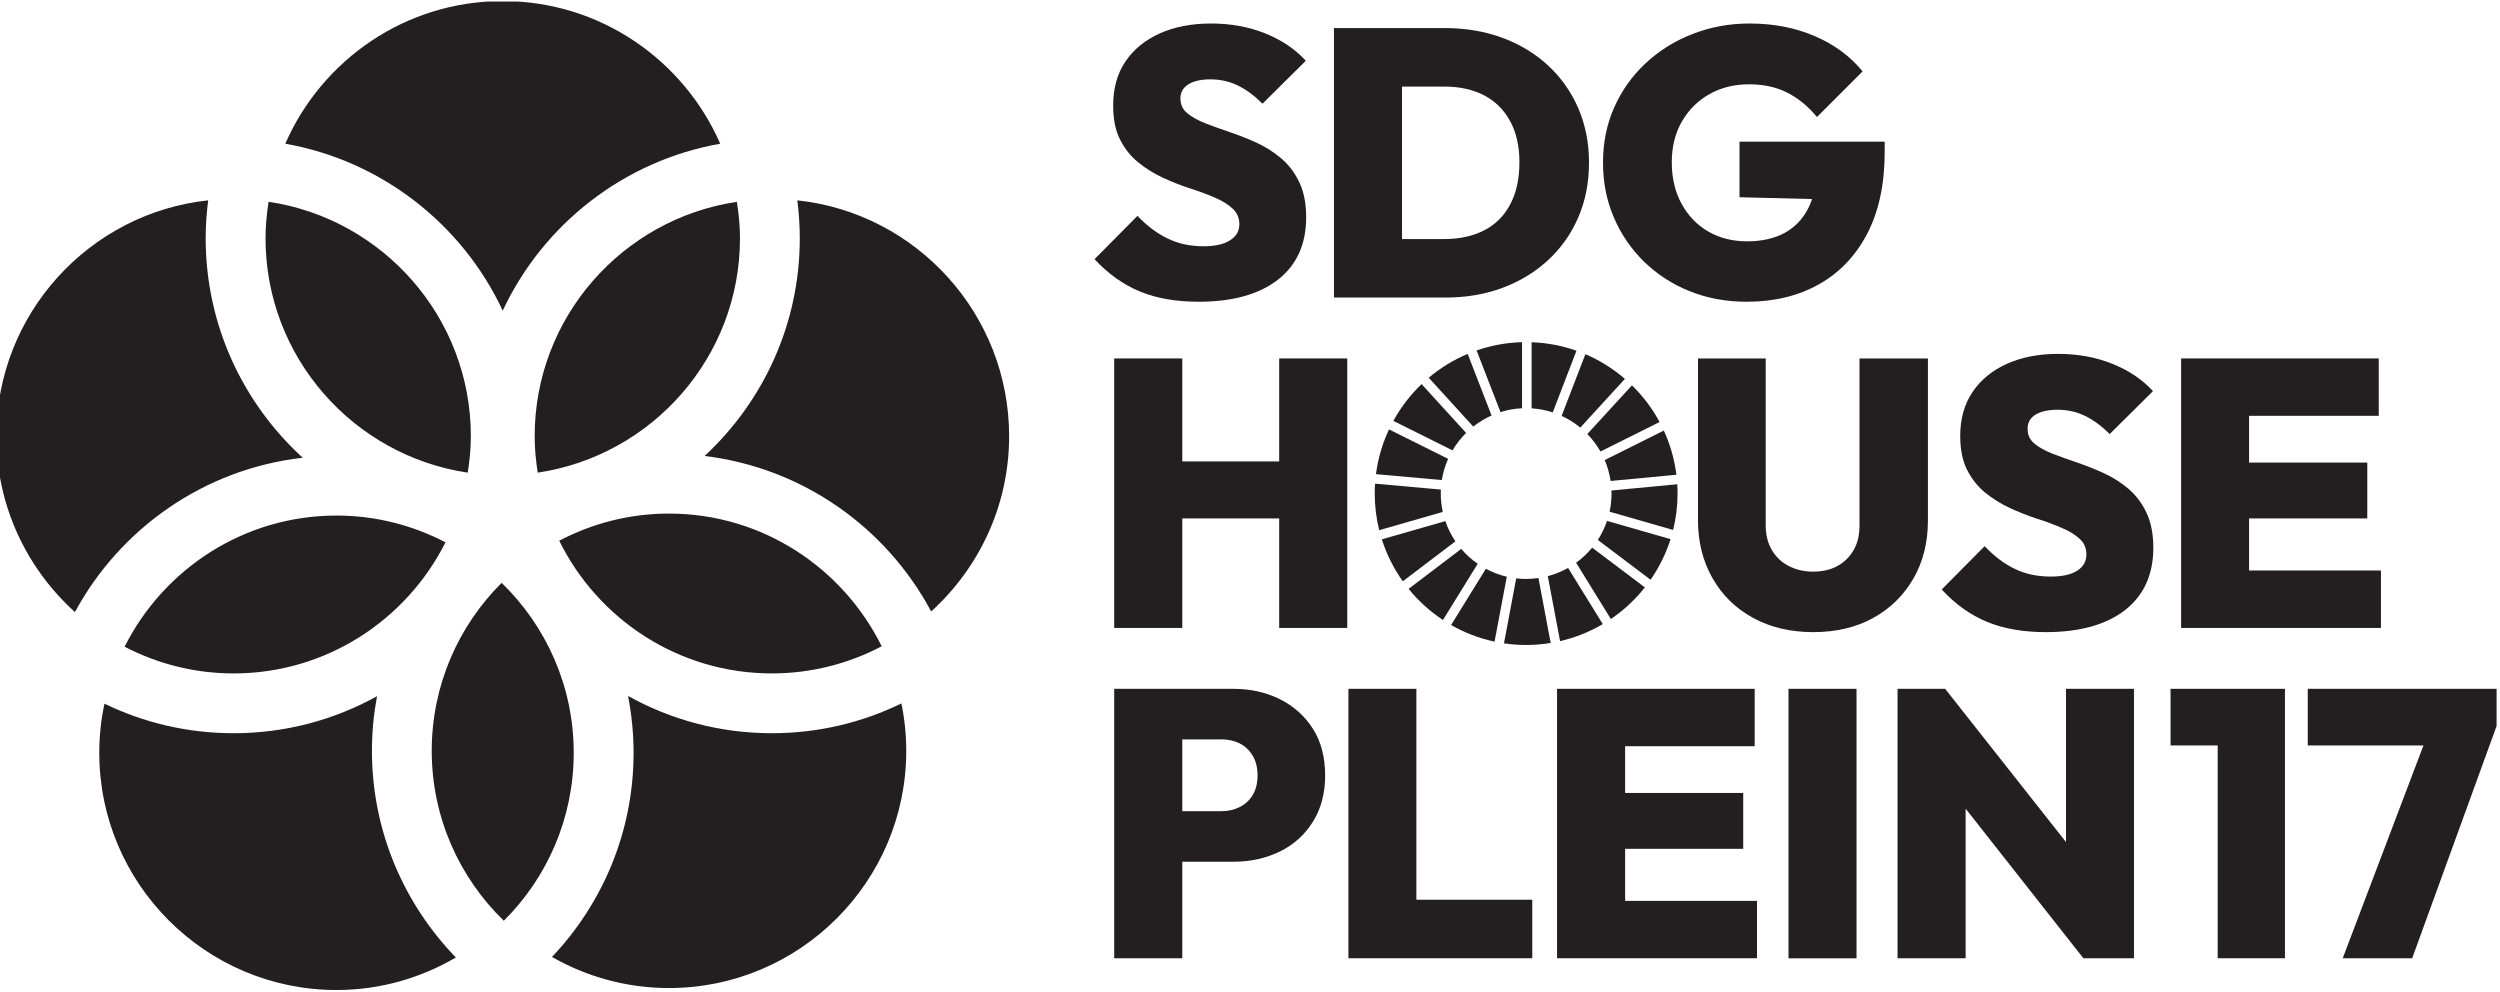 <?xml version="1.0" encoding="UTF-8" standalone="no"?>
<!DOCTYPE svg PUBLIC "-//W3C//DTD SVG 1.1//EN" "http://www.w3.org/Graphics/SVG/1.1/DTD/svg11.dtd">
<svg width="100%" height="100%" viewBox="0 0 1280 508" version="1.1" xmlns="http://www.w3.org/2000/svg" xmlns:xlink="http://www.w3.org/1999/xlink" xml:space="preserve" xmlns:serif="http://www.serif.com/" style="fill-rule:evenodd;clip-rule:evenodd;stroke-linejoin:round;stroke-miterlimit:2;">
    <g transform="matrix(1,0,0,1,0,-2174)">
        <g id="Logo_OpstellingHorizontaal_Zwart" transform="matrix(1,0,0,1,-2140,-193.832)">
            <rect x="2140" y="2368.61" width="1280" height="506.395" style="fill:none;"/>
            <clipPath id="_clip1">
                <rect x="2140" y="2368.61" width="1280" height="506.395"/>
            </clipPath>
            <g clip-path="url(#_clip1)">
                <g transform="matrix(2.231,0,0,2.231,2065.48,4285.68)">
                    <g transform="matrix(0.381,0,0,0.381,-258.229,-1304.64)">
                        <g transform="matrix(7.109,-3.319,-3.319,-7.109,1647.51,1431.58)">
                            <path d="M-1.24,-0.502C-0.771,-0.179 -0.262,0.081 0.271,0.272L-1.24,5.112C-2.365,4.732 -3.434,4.179 -4.4,3.472L-1.24,-0.502Z" style="fill:rgb(35,31,32);fill-rule:nonzero;"/>
                        </g>
                        <g transform="matrix(3.961,6.772,6.772,-3.961,1702.51,1394.59)">
                            <path d="M2.86,-1.147C3.327,-0.82 3.83,-0.556 4.359,-0.362L2.86,4.482C1.732,4.097 0.66,3.539 -0.308,2.819L2.86,-1.147Z" style="fill:rgb(35,31,32);fill-rule:nonzero;"/>
                        </g>
                        <g transform="matrix(-7.021,3.501,3.501,7.021,1747.83,1462.36)">
                            <path d="M-4.251,-2.868L0.823,-2.868C0.855,-2.319 0.957,-1.767 1.133,-1.229L-3.601,0.599C-4.002,-0.539 -4.214,-1.708 -4.251,-2.868" style="fill:rgb(35,31,32);fill-rule:nonzero;"/>
                        </g>
                        <g transform="matrix(7.021,-3.501,-3.501,-7.021,1739.8,1444.04)">
                            <path d="M-0.948,1.055L4.126,1.055C4.09,2.241 3.871,3.411 3.484,4.522L-1.251,2.705C-1.081,2.171 -0.977,1.617 -0.948,1.055" style="fill:rgb(35,31,32);fill-rule:nonzero;"/>
                        </g>
                        <g transform="matrix(7.845,0,0,7.845,1633.28,1481.39)">
                            <path d="M0,-2.054C0,-2.157 0.003,-2.258 0.008,-2.36L-5.045,-2.812C-5.062,-2.562 -5.071,-2.309 -5.071,-2.054C-5.071,-1.084 -4.95,-0.143 -4.728,0.758L0.153,-0.643C0.054,-1.098 0,-1.571 0,-2.054" style="fill:rgb(35,31,32);fill-rule:nonzero;"/>
                        </g>
                        <g transform="matrix(-7.589,1.989,1.989,7.589,1751.64,1537.34)">
                            <path d="M2.075,-5.746C2.534,-5.415 3.034,-5.143 3.561,-4.938L2.075,-0.082C0.948,-0.48 -0.112,-1.05 -1.066,-1.767L2.075,-5.746Z" style="fill:rgb(35,31,32);fill-rule:nonzero;"/>
                        </g>
                        <g transform="matrix(7.845,0,0,7.845,1736.13,1481.61)">
                            <path d="M0,-2.082C0,-1.604 -0.052,-1.138 -0.15,-0.688L4.729,0.714C4.951,-0.183 5.07,-1.118 5.07,-2.082C5.07,-2.321 5.062,-2.56 5.047,-2.796L-0.006,-2.317C-0.002,-2.239 0,-2.161 0,-2.082" style="fill:rgb(35,31,32);fill-rule:nonzero;"/>
                        </g>
                        <g transform="matrix(-6.247,4.746,4.746,6.247,1639,1543.66)">
                            <path d="M-4.142,-4.064L0.931,-4.064C0.892,-2.874 0.672,-1.692 0.276,-0.565L-4.458,-2.387C-4.28,-2.93 -4.175,-3.494 -4.142,-4.064" style="fill:rgb(35,31,32);fill-rule:nonzero;"/>
                        </g>
                        <g transform="matrix(5.43,-5.662,-5.662,-5.43,1639.41,1439.51)">
                            <path d="M-2.108,-1.052C-1.633,-0.721 -1.125,-0.464 -0.598,-0.273L-2.108,4.568C-3.226,4.191 -4.298,3.638 -5.281,2.913L-2.108,-1.052Z" style="fill:rgb(35,31,32);fill-rule:nonzero;"/>
                        </g>
                        <g transform="matrix(-4.122,-6.675,-6.675,4.122,1715.63,1511.85)">
                            <path d="M-4.496,0.496L0.573,0.496C0.596,1.051 0.687,1.608 0.854,2.152L-3.887,3.973C-4.272,2.836 -4.473,1.664 -4.496,0.496" style="fill:rgb(35,31,32);fill-rule:nonzero;"/>
                        </g>
                        <g transform="matrix(-6.307,4.666,4.666,6.307,1773.45,1504)">
                            <path d="M2.415,-5.314C2.867,-5.001 3.35,-4.75 3.854,-4.561L2.415,0.306C1.323,-0.064 0.281,-0.597 -0.672,-1.288L2.415,-5.314Z" style="fill:rgb(35,31,32);fill-rule:nonzero;"/>
                        </g>
                        <g transform="matrix(7.845,0,0,7.845,1692.12,1556.49)">
                            <path d="M0,-5.14C-0.309,-5.095 -0.625,-5.071 -0.945,-5.071C-1.205,-5.071 -1.459,-5.086 -1.709,-5.116L-2.648,-0.125C-2.093,-0.043 -1.525,0 -0.945,0C-0.305,0 0.325,-0.054 0.938,-0.155L0,-5.14Z" style="fill:rgb(35,31,32);fill-rule:nonzero;"/>
                        </g>
                        <g transform="matrix(6.189,4.821,4.821,-6.189,1679.36,1401.7)">
                            <path d="M1.827,-0.556C2.293,-0.238 2.788,0.012 3.299,0.195L1.827,5.05C0.735,4.686 -0.315,4.155 -1.291,3.447L1.827,-0.556Z" style="fill:rgb(35,31,32);fill-rule:nonzero;"/>
                        </g>
                        <g transform="matrix(-5.14,-5.927,-5.927,5.14,1632.31,1531.1)">
                            <path d="M-1.887,-5.236C-1.414,-4.894 -0.905,-4.623 -0.373,-4.42L-1.887,0.425C-3.002,0.034 -4.066,-0.528 -5.037,-1.262L-1.887,-5.236Z" style="fill:rgb(35,31,32);fill-rule:nonzero;"/>
                        </g>
                        <g transform="matrix(7.497,2.312,2.312,-7.497,1663.01,1415.49)">
                            <path d="M0.787,0.146C1.24,0.459 1.741,0.721 2.282,0.917L0.787,5.764C-0.369,5.374 -1.424,4.816 -2.361,4.128L0.787,0.146Z" style="fill:rgb(35,31,32);fill-rule:nonzero;"/>
                        </g>
                        <g transform="matrix(0.21,-7.843,-7.843,-0.21,1614.57,1477.69)">
                            <path d="M-1.99,-3.563C-1.522,-3.228 -1.01,-2.952 -0.46,-2.75L-1.99,2.088C-3.144,1.689 -4.211,1.112 -5.167,0.393L-1.99,-3.563Z" style="fill:rgb(35,31,32);fill-rule:nonzero;"/>
                        </g>
                        <g transform="matrix(7.822,-0.6,-0.6,-7.822,1654.49,1424.27)">
                            <path d="M-0.216,-0.069C0.238,0.236 0.729,0.486 1.251,0.673L-0.216,5.529C-1.34,5.155 -2.392,4.613 -3.338,3.932L-0.216,-0.069Z" style="fill:rgb(35,31,32);fill-rule:nonzero;"/>
                        </g>
                    </g>
                    <g transform="matrix(1.375,0,0,1.375,-8217.55,-4405.53)">
                        <path d="M6017.26,2704.48C6017.26,2701.66 6017.56,2698.92 6018.13,2696.28C6024.65,2699.44 6031.96,2701.21 6039.68,2701.21C6048.36,2701.21 6056.52,2698.97 6063.62,2695.03C6063.07,2697.99 6062.77,2701.03 6062.77,2704.15C6062.77,2717.54 6068.12,2729.7 6076.78,2738.64C6070.92,2742.07 6064.12,2744.07 6056.86,2744.07C6035.02,2744.07 6017.26,2726.31 6017.26,2704.48ZM6151.95,2704.15C6151.95,2725.98 6134.18,2743.74 6112.35,2743.74C6105.24,2743.74 6098.59,2741.84 6092.82,2738.55C6101.25,2729.66 6106.44,2717.66 6106.44,2704.48C6106.44,2701.23 6106.11,2698.06 6105.52,2694.99C6112.63,2698.95 6120.82,2701.21 6129.53,2701.21C6137.27,2701.21 6144.61,2699.42 6151.14,2696.24C6151.67,2698.8 6151.95,2701.44 6151.95,2704.15ZM6084.78,2732.51C6077.37,2725.32 6072.75,2715.27 6072.75,2704.15C6072.75,2693.2 6077.22,2683.28 6084.42,2676.11C6091.83,2683.31 6096.45,2693.36 6096.45,2704.48C6096.45,2715.42 6091.99,2725.34 6084.78,2732.51ZM6094.03,2669.08C6099.52,2666.2 6105.73,2664.55 6112.35,2664.55C6127.91,2664.55 6141.37,2673.61 6147.85,2686.7C6142.36,2689.58 6136.13,2691.23 6129.53,2691.23C6113.95,2691.23 6100.49,2682.18 6094.03,2669.08ZM6075.05,2669.35C6068.53,2682.3 6055.15,2691.23 6039.68,2691.23C6033.12,2691.23 6026.94,2689.6 6021.49,2686.77C6028.01,2673.81 6041.4,2664.88 6056.86,2664.88C6063.42,2664.88 6069.59,2666.51 6075.05,2669.35ZM6000.09,2651.64C6000.09,2631.23 6015.59,2614.39 6035.44,2612.27C6035.17,2614.34 6035.02,2616.46 6035.02,2618.6C6035.02,2633.1 6041.28,2646.16 6051.22,2655.23C6034.77,2657.1 6020.74,2667.04 6013.2,2680.99C6005.17,2673.74 6000.09,2663.28 6000.09,2651.64ZM6118.29,2654.94C6128.05,2645.88 6134.18,2632.95 6134.18,2618.6C6134.18,2616.46 6134.03,2614.34 6133.77,2612.27C6153.61,2614.39 6169.12,2631.23 6169.12,2651.64C6169.12,2663.23 6164.08,2673.64 6156.11,2680.89C6148.65,2666.91 6134.69,2656.91 6118.29,2654.94ZM6045.52,2612.51C6064.59,2615.35 6079.28,2631.79 6079.28,2651.64C6079.28,2653.71 6079.07,2655.73 6078.76,2657.72C6059.69,2654.88 6045.01,2638.45 6045.01,2618.6C6045.01,2616.53 6045.21,2614.5 6045.52,2612.51ZM6124.2,2618.6C6124.2,2638.45 6109.51,2654.88 6090.44,2657.72C6090.13,2655.73 6089.93,2653.71 6089.93,2651.64C6089.93,2631.79 6104.61,2615.35 6123.68,2612.52C6123.99,2614.5 6124.2,2616.53 6124.2,2618.6ZM6084.6,2579.01C6100.83,2579.01 6114.78,2588.82 6120.9,2602.82C6104.79,2605.66 6091.34,2616.29 6084.6,2630.68C6077.87,2616.29 6064.41,2605.66 6048.31,2602.82C6054.42,2588.82 6068.38,2579.01 6084.6,2579.01Z" style="fill:rgb(35,31,32);"/>
                    </g>
                    <g transform="matrix(2.657,0,0,17.442,-8948.7,-17948.1)">
                        <path d="M3484.07,983.701C3482.12,983.701 3480.43,983.656 3479,983.566C3477.57,983.476 3476.26,983.334 3475.08,983.141L3478.79,982.571C3479.6,982.701 3480.46,982.8 3481.38,982.868C3482.3,982.937 3483.34,982.971 3484.5,982.971C3485.48,982.971 3486.24,982.945 3486.78,982.893C3487.32,982.841 3487.59,982.771 3487.59,982.681C3487.59,982.597 3487.39,982.528 3486.99,982.473C3486.6,982.418 3486.08,982.37 3485.43,982.328C3484.79,982.286 3484.08,982.246 3483.3,982.208C3482.52,982.17 3481.75,982.123 3480.97,982.068C3480.19,982.013 3479.48,981.945 3478.84,981.865C3478.19,981.785 3477.67,981.685 3477.28,981.565C3476.88,981.445 3476.69,981.297 3476.69,981.12C3476.69,980.894 3477.04,980.7 3477.75,980.54C3478.46,980.38 3479.45,980.257 3480.72,980.17C3481.99,980.083 3483.47,980.04 3485.16,980.04C3486.84,980.04 3488.39,980.083 3489.82,980.17C3491.24,980.257 3492.41,980.377 3493.33,980.53L3489.59,981.095C3488.89,980.989 3488.18,980.909 3487.45,980.855C3486.73,980.802 3485.94,980.775 3485.09,980.775C3484.28,980.775 3483.65,980.797 3483.19,980.84C3482.73,980.884 3482.5,980.945 3482.5,981.025C3482.5,981.105 3482.69,981.17 3483.09,981.22C3483.48,981.27 3484,981.314 3484.65,981.353C3485.29,981.391 3486,981.43 3486.78,981.47C3487.56,981.51 3488.33,981.557 3489.1,981.61C3489.86,981.664 3490.57,981.732 3491.21,981.815C3491.86,981.899 3492.38,982.004 3492.77,982.13C3493.17,982.257 3493.36,982.411 3493.36,982.591C3493.36,982.944 3492.55,983.217 3490.92,983.411C3489.29,983.604 3487.01,983.701 3484.07,983.701Z" style="fill:rgb(35,31,32);fill-rule:nonzero;"/>
                    </g>
                    <g transform="matrix(2.657,0,0,17.442,-8948.7,-17948.1)">
                        <path d="M3499.73,983.646L3499.73,982.876L3505.31,982.876C3506.62,982.876 3507.77,982.837 3508.74,982.761C3509.72,982.684 3510.47,982.57 3510.99,982.418C3511.52,982.266 3511.78,982.082 3511.78,981.865C3511.78,981.652 3511.51,981.471 3510.97,981.323C3510.44,981.174 3509.69,981.062 3508.73,980.985C3507.76,980.909 3506.62,980.87 3505.31,980.87L3499.47,980.87L3499.47,980.1L3505.35,980.1C3507.14,980.1 3508.79,980.143 3510.3,980.228C3511.81,980.313 3513.12,980.433 3514.24,980.59C3515.36,980.747 3516.23,980.934 3516.85,981.15C3517.47,981.367 3517.79,981.607 3517.79,981.87C3517.79,982.137 3517.47,982.379 3516.85,982.596C3516.23,982.812 3515.36,982.999 3514.24,983.156C3513.12,983.312 3511.82,983.433 3510.32,983.518C3508.82,983.603 3507.18,983.646 3505.41,983.646L3499.73,983.646ZM3495.76,983.646L3495.76,980.1L3501.64,980.1L3501.64,983.646L3495.76,983.646Z" style="fill:rgb(35,31,32);fill-rule:nonzero;"/>
                    </g>
                    <g transform="matrix(2.657,0,0,17.442,-8948.7,-17948.1)">
                        <path d="M3531.41,983.701C3529.64,983.701 3528,983.655 3526.5,983.563C3525,983.472 3523.69,983.342 3522.56,983.176C3521.44,983.009 3520.56,982.815 3519.94,982.593C3519.31,982.371 3519,982.13 3519,981.87C3519,981.607 3519.32,981.364 3519.97,981.143C3520.62,980.921 3521.52,980.728 3522.68,980.563C3523.84,980.398 3525.19,980.269 3526.73,980.178C3528.28,980.086 3529.92,980.04 3531.67,980.04C3533.75,980.04 3535.63,980.096 3537.32,980.208C3539,980.319 3540.37,980.473 3541.42,980.67L3537.48,981.27C3536.7,981.127 3535.83,981.019 3534.89,980.948C3533.95,980.876 3532.85,980.84 3531.61,980.84C3530.34,980.84 3529.2,980.883 3528.21,980.968C3527.21,981.053 3526.42,981.172 3525.83,981.325C3525.24,981.479 3524.94,981.659 3524.94,981.865C3524.94,982.072 3525.22,982.254 3525.78,982.411C3526.34,982.567 3527.1,982.689 3528.08,982.776C3529.05,982.862 3530.17,982.906 3531.44,982.906C3532.71,982.906 3533.79,982.869 3534.68,982.796C3535.56,982.722 3536.24,982.616 3536.71,982.476C3537.18,982.336 3537.42,982.169 3537.42,981.975L3541.39,982.366L3530.79,982.326L3530.79,981.595L3543.33,981.595L3543.33,981.73C3543.33,982.154 3542.82,982.512 3541.82,982.806C3540.81,983.099 3539.41,983.322 3537.63,983.473C3535.85,983.625 3533.77,983.701 3531.41,983.701Z" style="fill:rgb(35,31,32);fill-rule:nonzero;"/>
                    </g>
                    <g transform="matrix(2.657,0,0,17.442,-8948.7,-17948.1)">
                        <path d="M3476.78,987.993L3476.78,984.447L3482.66,984.447L3482.66,987.993L3476.78,987.993ZM3491.03,987.993L3491.03,984.447L3496.91,984.447L3496.91,987.993L3491.03,987.993ZM3480.13,986.552L3480.13,985.802L3493.17,985.802L3493.17,986.552L3480.13,986.552Z" style="fill:rgb(35,31,32);fill-rule:nonzero;"/>
                    </g>
                    <g transform="matrix(2.657,0,0,17.442,-8949.49,-17948.1)">
                        <path d="M3537.45,988.048C3535.48,988.048 3533.75,987.985 3532.25,987.86C3530.75,987.735 3529.58,987.561 3528.75,987.337C3527.92,987.114 3527.5,986.861 3527.5,986.577L3527.5,984.447L3533.35,984.447L3533.35,986.642C3533.35,986.769 3533.53,986.878 3533.89,986.97C3534.25,987.062 3534.74,987.132 3535.37,987.18C3535.99,987.228 3536.68,987.252 3537.45,987.252C3538.24,987.252 3538.93,987.228 3539.52,987.18C3540.11,987.132 3540.58,987.062 3540.93,986.972C3541.28,986.882 3541.45,986.774 3541.45,986.647L3541.45,984.447L3547.36,984.447L3547.36,986.582C3547.36,986.866 3546.95,987.118 3546.12,987.34C3545.28,987.562 3544.13,987.735 3542.65,987.86C3541.18,987.985 3539.44,988.048 3537.45,988.048Z" style="fill:rgb(35,31,32);fill-rule:nonzero;"/>
                    </g>
                    <g transform="matrix(2.657,0,0,17.442,-8949.49,-17948.1)">
                        <path d="M3557.54,988.048C3555.59,988.048 3553.9,988.003 3552.47,987.913C3551.03,987.823 3549.73,987.681 3548.55,987.487L3552.26,986.917C3553.07,987.047 3553.93,987.147 3554.85,987.215C3555.77,987.283 3556.81,987.317 3557.97,987.317C3558.95,987.317 3559.71,987.292 3560.25,987.24C3560.78,987.188 3561.05,987.117 3561.05,987.027C3561.05,986.944 3560.86,986.875 3560.46,986.82C3560.07,986.765 3559.55,986.716 3558.9,986.675C3558.26,986.633 3557.55,986.593 3556.77,986.555C3555.99,986.516 3555.22,986.47 3554.44,986.415C3553.66,986.36 3552.95,986.292 3552.3,986.212C3551.66,986.132 3551.14,986.032 3550.74,985.912C3550.35,985.792 3550.15,985.644 3550.15,985.467C3550.15,985.24 3550.51,985.047 3551.22,984.887C3551.93,984.727 3552.92,984.604 3554.19,984.517C3555.46,984.43 3556.94,984.387 3558.62,984.387C3560.31,984.387 3561.86,984.43 3563.28,984.517C3564.71,984.604 3565.88,984.724 3566.8,984.877L3563.06,985.442C3562.36,985.335 3561.64,985.255 3560.92,985.202C3560.2,985.149 3559.41,985.122 3558.56,985.122C3557.75,985.122 3557.11,985.144 3556.65,985.187C3556.19,985.23 3555.97,985.292 3555.97,985.372C3555.97,985.452 3556.16,985.517 3556.56,985.567C3556.95,985.617 3557.47,985.661 3558.12,985.7C3558.76,985.738 3559.47,985.777 3560.25,985.817C3561.03,985.857 3561.8,985.904 3562.56,985.957C3563.33,986.01 3564.03,986.079 3564.68,986.162C3565.33,986.246 3565.85,986.351 3566.24,986.477C3566.63,986.604 3566.83,986.757 3566.83,986.937C3566.83,987.291 3566.01,987.564 3564.39,987.758C3562.75,987.951 3560.47,988.048 3557.54,988.048Z" style="fill:rgb(35,31,32);fill-rule:nonzero;"/>
                    </g>
                    <g transform="matrix(2.657,0,0,17.442,-8949.49,-17948.1)">
                        <path d="M3569.23,987.993L3569.23,984.447L3575.1,984.447L3575.1,987.993L3569.23,987.993ZM3573.89,987.993L3573.89,987.237L3586.49,987.237L3586.49,987.993L3573.89,987.993ZM3573.89,986.552L3573.89,985.817L3585.31,985.817L3585.31,986.552L3573.89,986.552ZM3573.89,985.202L3573.89,984.447L3586.3,984.447L3586.3,985.202L3573.89,985.202Z" style="fill:rgb(35,31,32);fill-rule:nonzero;"/>
                    </g>
                    <g transform="matrix(2.657,0,0,17.442,-8948.7,-17948.1)">
                        <path d="M3481.45,991.069L3481.45,990.404L3486.04,990.404C3486.61,990.404 3487.13,990.386 3487.6,990.351C3488.07,990.316 3488.45,990.264 3488.73,990.194C3489.02,990.124 3489.16,990.037 3489.16,989.934C3489.16,989.83 3489.02,989.743 3488.73,989.671C3488.45,989.6 3488.07,989.546 3487.6,989.511C3487.13,989.476 3486.61,989.459 3486.04,989.459L3481.45,989.459L3481.45,988.794L3487.06,988.794C3488.55,988.794 3489.89,988.839 3491.1,988.931C3492.3,989.023 3493.25,989.153 3493.95,989.321C3494.65,989.49 3495,989.694 3495,989.934C3495,990.167 3494.65,990.37 3493.95,990.541C3493.25,990.713 3492.3,990.844 3491.1,990.934C3489.89,991.024 3488.55,991.069 3487.06,991.069L3481.45,991.069ZM3476.78,992.339L3476.78,988.794L3482.66,988.794L3482.66,992.339L3476.78,992.339Z" style="fill:rgb(35,31,32);fill-rule:nonzero;"/>
                    </g>
                    <g transform="matrix(2.657,0,0,17.442,-8948.7,-17948.1)">
                        <path d="M3497.01,992.339L3497.01,988.794L3502.88,988.794L3502.88,992.339L3497.01,992.339ZM3501.67,992.339L3501.67,991.569L3512.89,991.569L3512.89,992.339L3501.67,992.339Z" style="fill:rgb(35,31,32);fill-rule:nonzero;"/>
                    </g>
                    <g transform="matrix(2.657,0,0,17.442,-8948.7,-17948.1)">
                        <path d="M3515.03,992.339L3515.03,988.794L3520.91,988.794L3520.91,992.339L3515.03,992.339ZM3519.69,992.339L3519.69,991.584L3532.3,991.584L3532.3,992.339L3519.69,992.339ZM3519.69,990.899L3519.69,990.164L3531.11,990.164L3531.11,990.899L3519.69,990.899ZM3519.69,989.549L3519.69,988.794L3532.1,988.794L3532.1,989.549L3519.69,989.549Z" style="fill:rgb(35,31,32);fill-rule:nonzero;"/>
                    </g>
                    <g transform="matrix(2.657,0,0,17.442,-8948.7,-17948.1)">
                        <rect x="3535.02" y="988.794" width="5.876" height="3.546" style="fill:rgb(35,31,32);fill-rule:nonzero;"/>
                    </g>
                    <g transform="matrix(2.657,0,0,17.442,-8948.7,-17948.1)">
                        <path d="M3544.44,992.339L3544.44,988.794L3548.55,988.794L3550.32,989.519L3550.32,992.339L3544.44,992.339ZM3560.49,992.339L3546.9,989.709L3548.55,988.794L3562.17,991.424L3560.49,992.339ZM3560.49,992.339L3558.99,991.594L3558.99,988.794L3564.86,988.794L3564.86,992.339L3560.49,992.339Z" style="fill:rgb(35,31,32);fill-rule:nonzero;"/>
                    </g>
                    <g transform="matrix(2.657,0,0,17.442,-8946.6,-17948.1)">
                        <path d="M3571.3,992.339L3571.3,988.794L3577.11,988.794L3577.11,992.339L3571.3,992.339ZM3567.23,989.539L3567.23,988.794L3576.78,988.794L3576.78,989.539L3567.23,989.539Z" style="fill:rgb(35,31,32);fill-rule:nonzero;"/>
                    </g>
                    <g transform="matrix(2.657,0,0,17.442,-8946.6,-17948.1)">
                        <path d="M3582.1,992.339L3589.71,989.284L3595.39,989.284L3588.1,992.339L3582.1,992.339ZM3579.08,989.539L3579.08,988.794L3595.39,988.794L3595.39,989.284L3593.62,989.539L3579.08,989.539Z" style="fill:rgb(35,31,32);fill-rule:nonzero;"/>
                    </g>
                </g>
            </g>
        </g>
    </g>
</svg>
